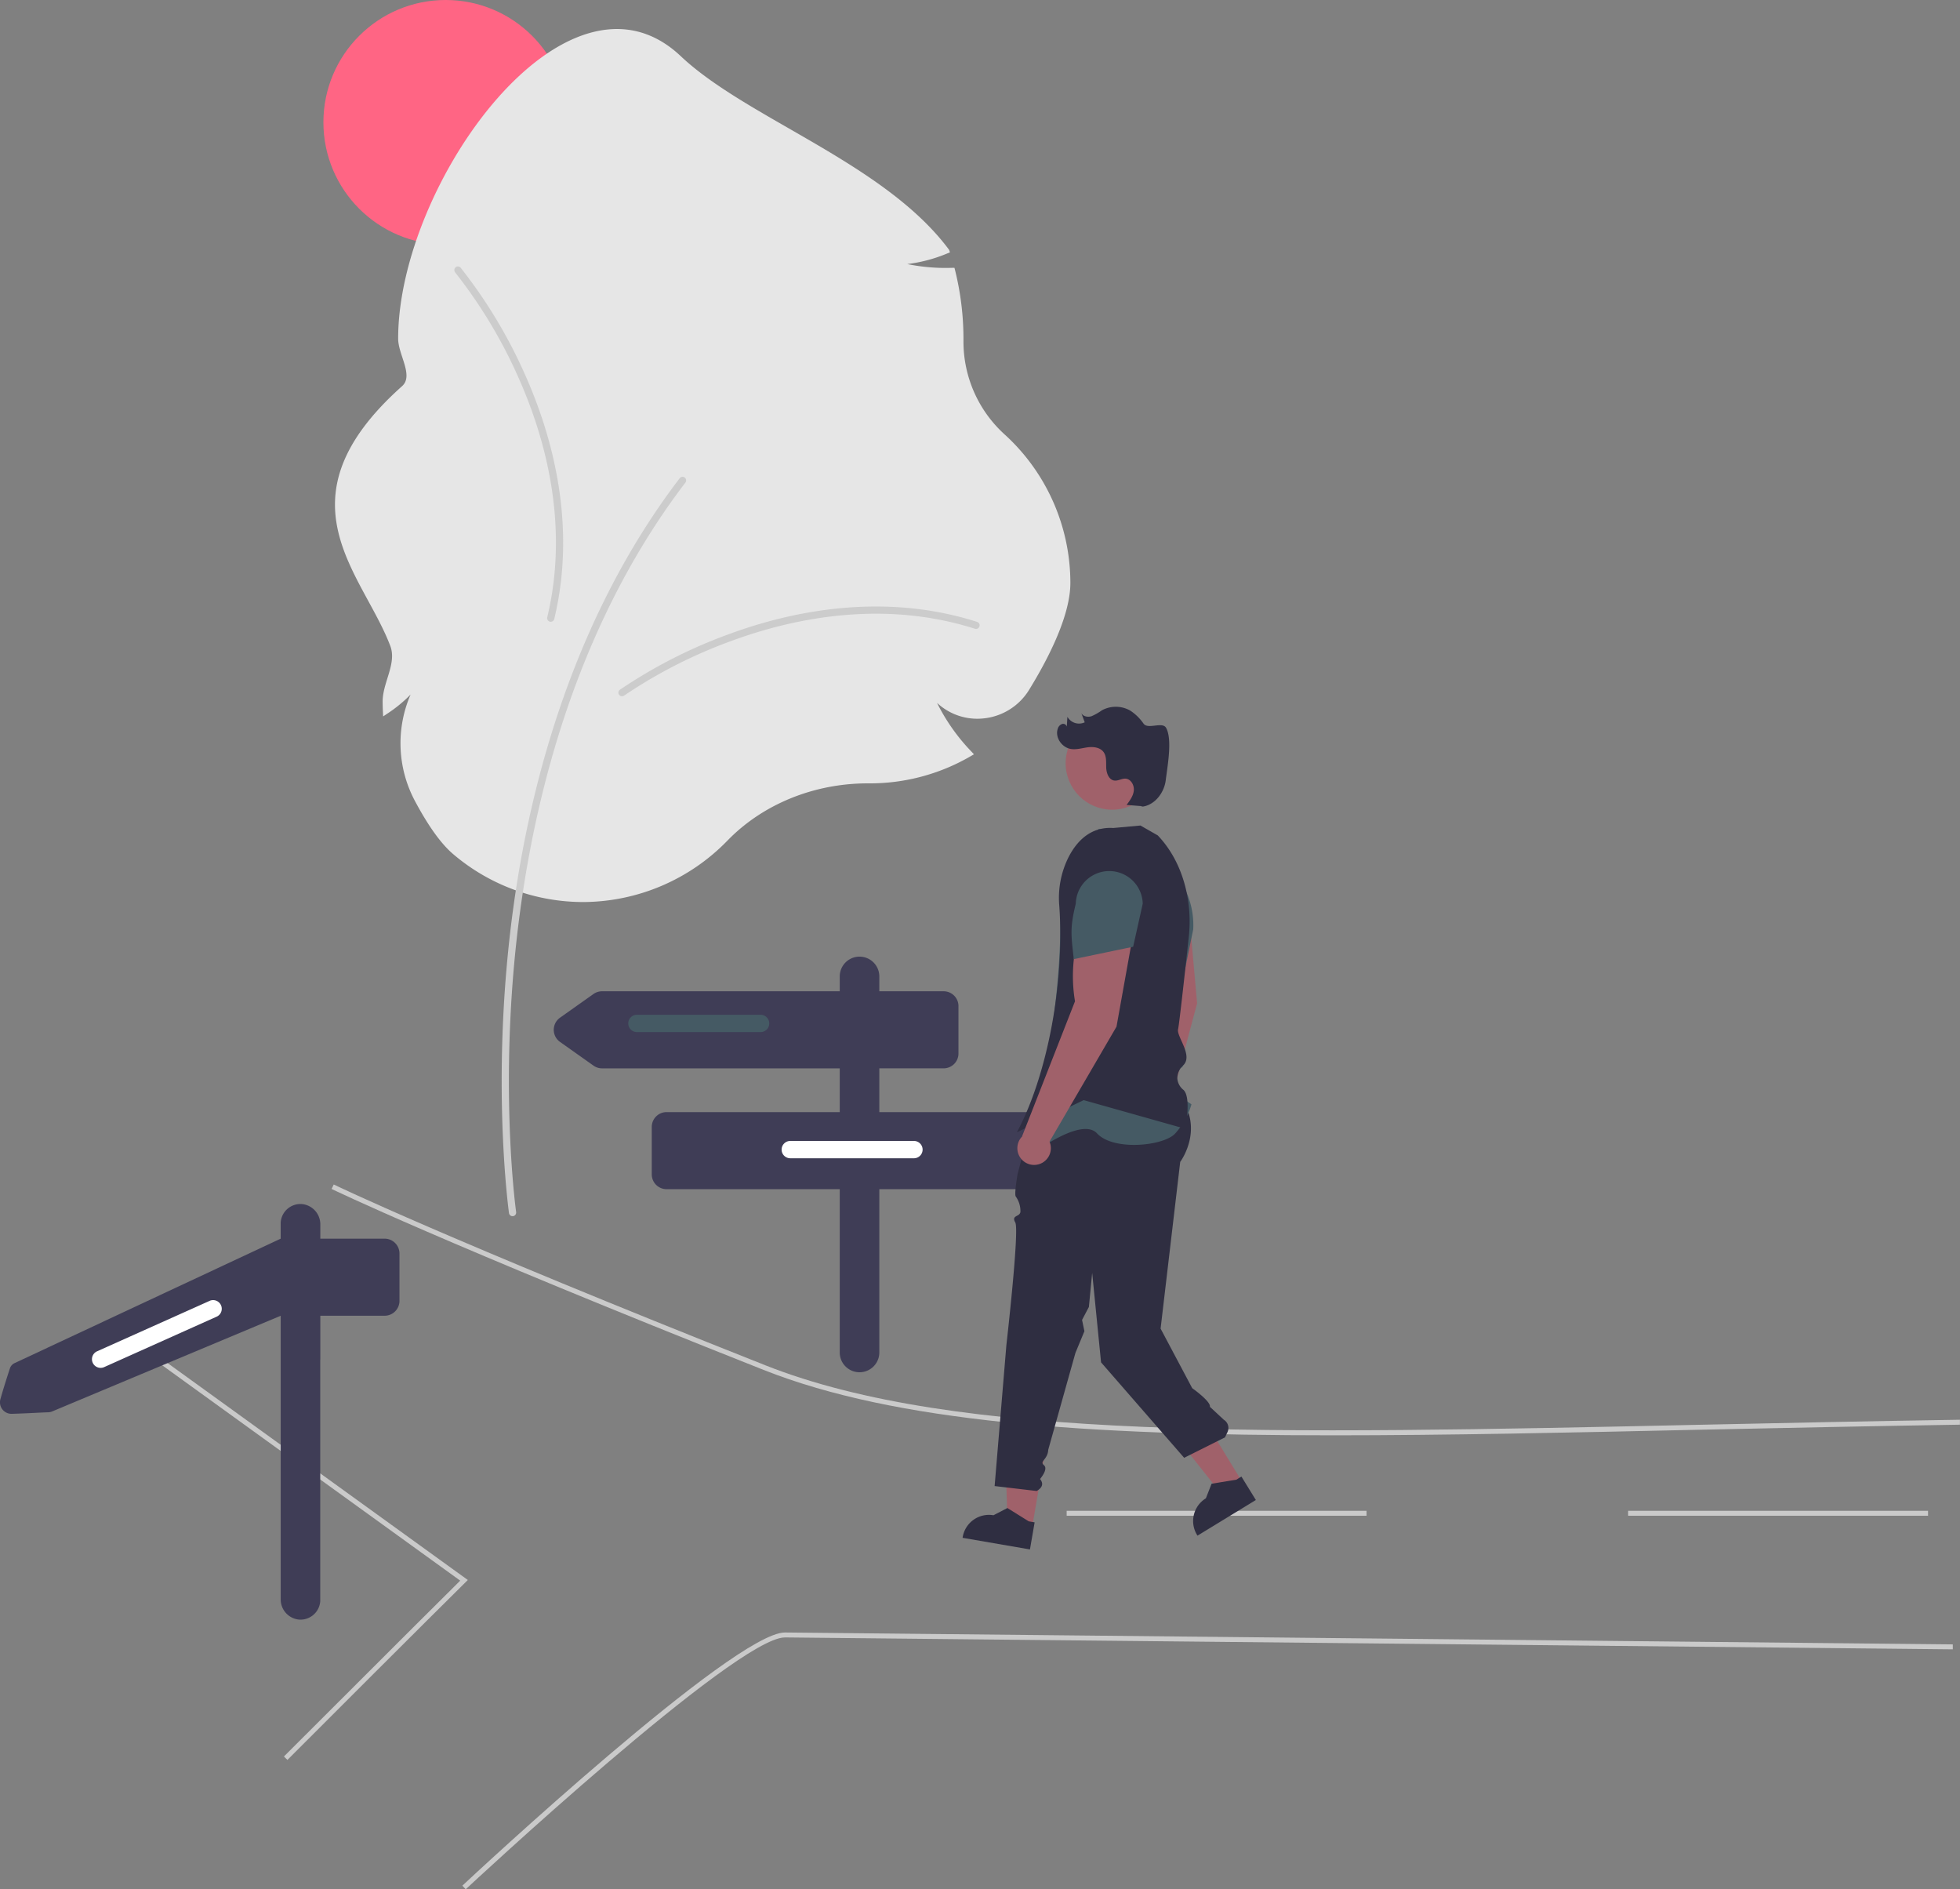 <svg id="Layer_1" data-name="Layer 1" xmlns="http://www.w3.org/2000/svg" viewBox="0 0 792.41 763.68"><rect x="0" y="0" width="792.41" height="763.68" fill="#808080" stroke="none"/><defs><style>.cls-1{fill:#ff6584;}.cls-2{fill:#e6e6e6;}.cls-3{fill:#ccc;}.cls-4{fill:#cacaca;}.cls-5{fill:#3f3d56;}.cls-6{fill:#455a64;}.cls-7{fill:#fff;}.cls-8{fill:#a0616a;}.cls-9{fill:#2f2e41;}</style></defs><circle class="cls-1" cx="180.18" cy="49.43" r="49.43"/><path class="cls-2" d="M235.81,364.62a81.12,81.12,0,0,1-52.69-19.45c-4.89-4.19-10.11-11.48-15.5-21.66A49.55,49.55,0,0,1,166,280.74a56.3,56.3,0,0,1-9.38,7.7l-1.72,1.14-.1-2.05c-.06-1.34-.1-2.68-.1-4,0-7.61,5.76-15.34,3.11-22.38-11.2-29.67-46.71-59.16,4.76-105.07,4.76-4.25-1.6-12.74-1.6-19.17,0-63,68.43-157.46,114.24-114.22C302,48,357.7,65.89,383.72,101l.34,1-1,.41a61.09,61.09,0,0,1-16.26,4.33,77.2,77.2,0,0,0,18.14,1.52l.94,0,.23.91a115.07,115.07,0,0,1,3.41,27.77v1a50.64,50.64,0,0,0,16.71,37.73,81.2,81.2,0,0,1,26.51,59.95c0,13.35-9.08,30.87-16.69,43.23a24.44,24.44,0,0,1-17.94,11.49,23.86,23.86,0,0,1-19.27-6.22,79.07,79.07,0,0,0,13.92,19.71l1,1.07-1.29.75a81,81,0,0,1-40.83,11h-.84c-21.78,0-42.46,8.44-56.72,23.16A81.73,81.73,0,0,1,235.81,364.62Z" transform="translate(0 0)"/><path class="cls-3" d="M207.22,491.6a1.45,1.45,0,0,1-1.44-1.25c-.06-.44-6.13-44.19-.68-102.34,5-53.7,21.19-131,69.59-194.57A1.46,1.46,0,1,1,277,195.2c-48,63-64,139.76-69,193.08-5.41,57.81.6,101.22.67,101.66a1.48,1.48,0,0,1-1.24,1.65Z" transform="translate(0 0)"/><path class="cls-3" d="M251.42,281.44A1.46,1.46,0,0,1,250,280a1.44,1.44,0,0,1,.6-1.18,200.63,200.63,0,0,1,44.36-22.58c24.47-9,61.68-17.08,100-4.89a1.46,1.46,0,1,1-.88,2.78h0c-37.53-11.94-74.07-4-98.11,4.85a197.84,197.84,0,0,0-43.65,22.2A1.44,1.44,0,0,1,251.42,281.44Z" transform="translate(0 0)"/><path class="cls-3" d="M183.7,109.26A1.46,1.46,0,0,1,185,107.7a1.51,1.51,0,0,1,1.23.51A201.08,201.08,0,0,1,212,150.83c10.7,23.76,21.48,60.29,12.08,99.38a1.46,1.46,0,0,1-1.76,1.08,1.47,1.47,0,0,1-1.08-1.76c9.21-38.29-1.39-74.16-11.9-97.5A197.84,197.84,0,0,0,184,110.09,1.4,1.4,0,0,1,183.7,109.26Z" transform="translate(0 0)"/><path class="cls-4" d="M539.35,580.18c-100.27,0-177.23-5.28-230.64-26.44C178.6,502.2,134.49,480.8,134.06,480.59l.87-1.8c.43.21,44.5,21.59,174.51,73.09,77.12,30.55,204,27.82,379.62,24,33-.7,67-1.44,103.32-2l0,2c-36.28.58-70.36,1.31-103.31,2C634.47,579.11,584.54,580.18,539.35,580.18Z" transform="translate(0 0)"/><path class="cls-4" d="M116.2,711.39,114.79,710c48.58-48.58,67.3-67.15,71.27-71.08L42.91,535.5l1.17-1.62L189.14,638.66l-.84.83C188.14,639.65,171.56,656,116.2,711.39Z" transform="translate(0 0)"/><path class="cls-4" d="M188.28,763.68l-1.36-1.46C191.4,758,296.8,659.88,317.34,659.88h.07l472.09,4.81v2l-472.1-4.81h-.06C297.59,661.88,189.37,762.66,188.28,763.68Z" transform="translate(0 0)"/><rect class="cls-4" x="658.24" y="610.69" width="121.25" height="2"/><rect class="cls-4" x="431.24" y="610.69" width="121.25" height="2"/><path class="cls-5" d="M425.5,449.53h-70V431.84h26a6,6,0,0,0,6-6V406.69a6,6,0,0,0-6-6h-26v-6a8,8,0,0,0-16,0v6H243.4a6,6,0,0,0-3.46,1.1l-13.53,9.58a6,6,0,0,0-1.43,8.36,5.89,5.89,0,0,0,1.43,1.43l13.53,9.58a6,6,0,0,0,3.46,1.11h96.1v17.68h-70a6,6,0,0,0-6,6v19.16a6,6,0,0,0,6,6h70v66a8,8,0,0,0,16,0v-66h70a6,6,0,0,0,6-6V455.53a6,6,0,0,0-6-6Z" transform="translate(0 0)"/><path class="cls-6" d="M307.5,417.19h-50a3.5,3.5,0,0,1,0-7h50a3.5,3.5,0,0,1,0,7Z" transform="translate(0 0)"/><path class="cls-7" d="M369.5,468.19h-50a3.5,3.5,0,0,1,0-7h50a3.5,3.5,0,0,1,0,7Z" transform="translate(0 0)"/><path class="cls-5" d="M129.5,549.53V531.84h26a6,6,0,0,0,6-6V506.69a6,6,0,0,0-6-6h-26V495A8.2,8.2,0,0,0,122,486.7a8,8,0,0,0-8.52,7.46c0,.17,0,.35,0,.53v6L5.89,551A3.54,3.54,0,0,0,4,553.15c-.85,2.58-2.63,8.09-3.84,12.44a4.65,4.65,0,0,0,4.65,5.9c6.94-.21,11.5-.53,14.67-.62a4.72,4.72,0,0,0,1.77-.41l92.24-38.61V646.41a8.17,8.17,0,0,0,7.46,8.26,8,8,0,0,0,8.52-7.45c0-.18,0-.36,0-.53V549.53Z" transform="translate(0 0)"/><path class="cls-7" d="M87.74,532.15,42.11,552.61a3.5,3.5,0,0,1-2.86-6.39h0l45.63-20.45a3.5,3.5,0,0,1,2.86,6.38Z" transform="translate(0 0)"/><path class="cls-8" d="M480.52,366.73l-20.86,2.12a61.88,61.88,0,0,0,5.42,31.25l-6.25,58.28h.09a6.77,6.77,0,1,0,11.16-.81l13.9-52Z" transform="translate(0 0)"/><polygon class="cls-8" points="416.38 622.52 407.52 620.99 406.65 594.25 422.27 588.34 416.38 622.52"/><path class="cls-9" d="M416.4,626.31l-27.24-4.7.06-.34a10.76,10.76,0,0,1,12.43-8.78h0l5.63-2.92,8.63,5.38,2.38.41Z" transform="translate(0 0)"/><polygon class="cls-8" points="505.26 604 497.59 608.69 475.87 581.32 487.19 574.41 505.26 604"/><path class="cls-9" d="M507.73,606.33l-23.6,14.41-.18-.3a10.76,10.76,0,0,1,3.57-14.79h0l2.31-5.9,10-1.64,2.06-1.26Z" transform="translate(0 0)"/><path class="cls-9" d="M416.71,454.37l-5.31,20.2s-1.46,8.38-.7,9.13a10.08,10.08,0,0,1,1.84,6.22c-.34,2.05-3.78,1.21-2.06,4.26s-3.6,49.45-3.6,49.45l-4.76,57.06,17,2c2.44-1.43,2.8-3.06,1.36-4.85,0,0,3.49-4,1.57-5.59s1.55-2.22,1.74-6.21l11-39.18,3.63-8.76-.95-4.57,2.76-5.24,1.33-13.76,3.59,36.16,33.6,38.58L495.26,581l1-2.12a3.91,3.91,0,0,0-1.49-5h0l-5.62-5.22c.48-2.15-7.15-7.54-7.15-7.54l-12.78-24.07,7.93-67.39s12-16-3.89-30.48C466.71,433.28,416.71,454.37,416.71,454.37Z" transform="translate(0 0)"/><path class="cls-6" d="M470.57,433.34c2.82-4.19,9.59,1.83,7.33-5.69s-8-8.92-2.85-16.12l7.36-35.87h0a32.94,32.94,0,0,0-8.1-23.41l-10.6-12.13-1.6-4.31-18-.75-1.51,5.26c-5.39,6.72-14.21,15.34-13.95,28,.51,24.4-3.29,56.87-12.67,99.1,0,0,21-16.37,27.55-9.28s26.44,5.17,31.41.23a29.52,29.52,0,0,0,6.76-12S467.76,437.53,470.57,433.34Z" transform="translate(0 0)"/><path class="cls-9" d="M479.27,456.29l-41.15-11.6-27,13c12.09-22.5,19.45-59.95,17.12-91.77a36.7,36.7,0,0,1,3.84-19.59c3.71-7.15,9.52-12.19,18-11.64l11-1,7,4c10.13,10.61,14.12,26.44,12.54,41-1.74,16.09-3.91,35.65-4.34,37.39-.26,1,.55,2.83,1.41,4.74,1.45,3.22,3.25,7.22.75,9.73a7.23,7.23,0,0,0-2.46,5.33,6.52,6.52,0,0,0,2.44,4.64c3.19,2.76,1,14.88.87,15.39Z" transform="translate(0 0)"/><path class="cls-8" d="M458.28,376.62l-20.67-3.46a61.66,61.66,0,0,0-3,31.58l-21.39,54.57.09,0a6.77,6.77,0,1,0,11,2.16L451.39,415Z" transform="translate(0 0)"/><path class="cls-6" d="M434.12,387.69l24-5L462,365.27a13.54,13.54,0,0,0-27.07,0C432.55,375,433,377.77,434.12,387.69Z" transform="translate(0 0)"/><circle class="cls-8" cx="449.63" cy="308.5" r="18.8"/><path class="cls-9" d="M471.44,294.21c-1.46-2.62-7.28.73-9.08-1.66a19.66,19.66,0,0,0-5.36-5.28,11.75,11.75,0,0,0-11.54-.13,23,23,0,0,1-4.15,2.36c-1.52.49-3.5.12-4.16-1.33.47,1.27.93,2.53,1.39,3.8a5.41,5.41,0,0,1-7-2.22l-.24,3.94a1.58,1.58,0,0,0-1.73-1.1,2.85,2.85,0,0,0-1.93,2c-1.18,3.49,1.66,7.57,5.3,8.16,2.25.36,4.52-.37,6.78-.67s4.87,0,6.3,1.73,1.13,4.23,1.21,6.47,1.06,4.93,3.29,5.23c1.52.2,3-.86,4.51-.77,2.19.13,3.59,2.65,3.36,4.83s-1.61,4.05-2.93,5.8l6.56.52-.85.23c5.36-.26,9.49-5.45,10.13-10.77S474.06,298.89,471.44,294.21Z" transform="translate(0 0)"/></svg>